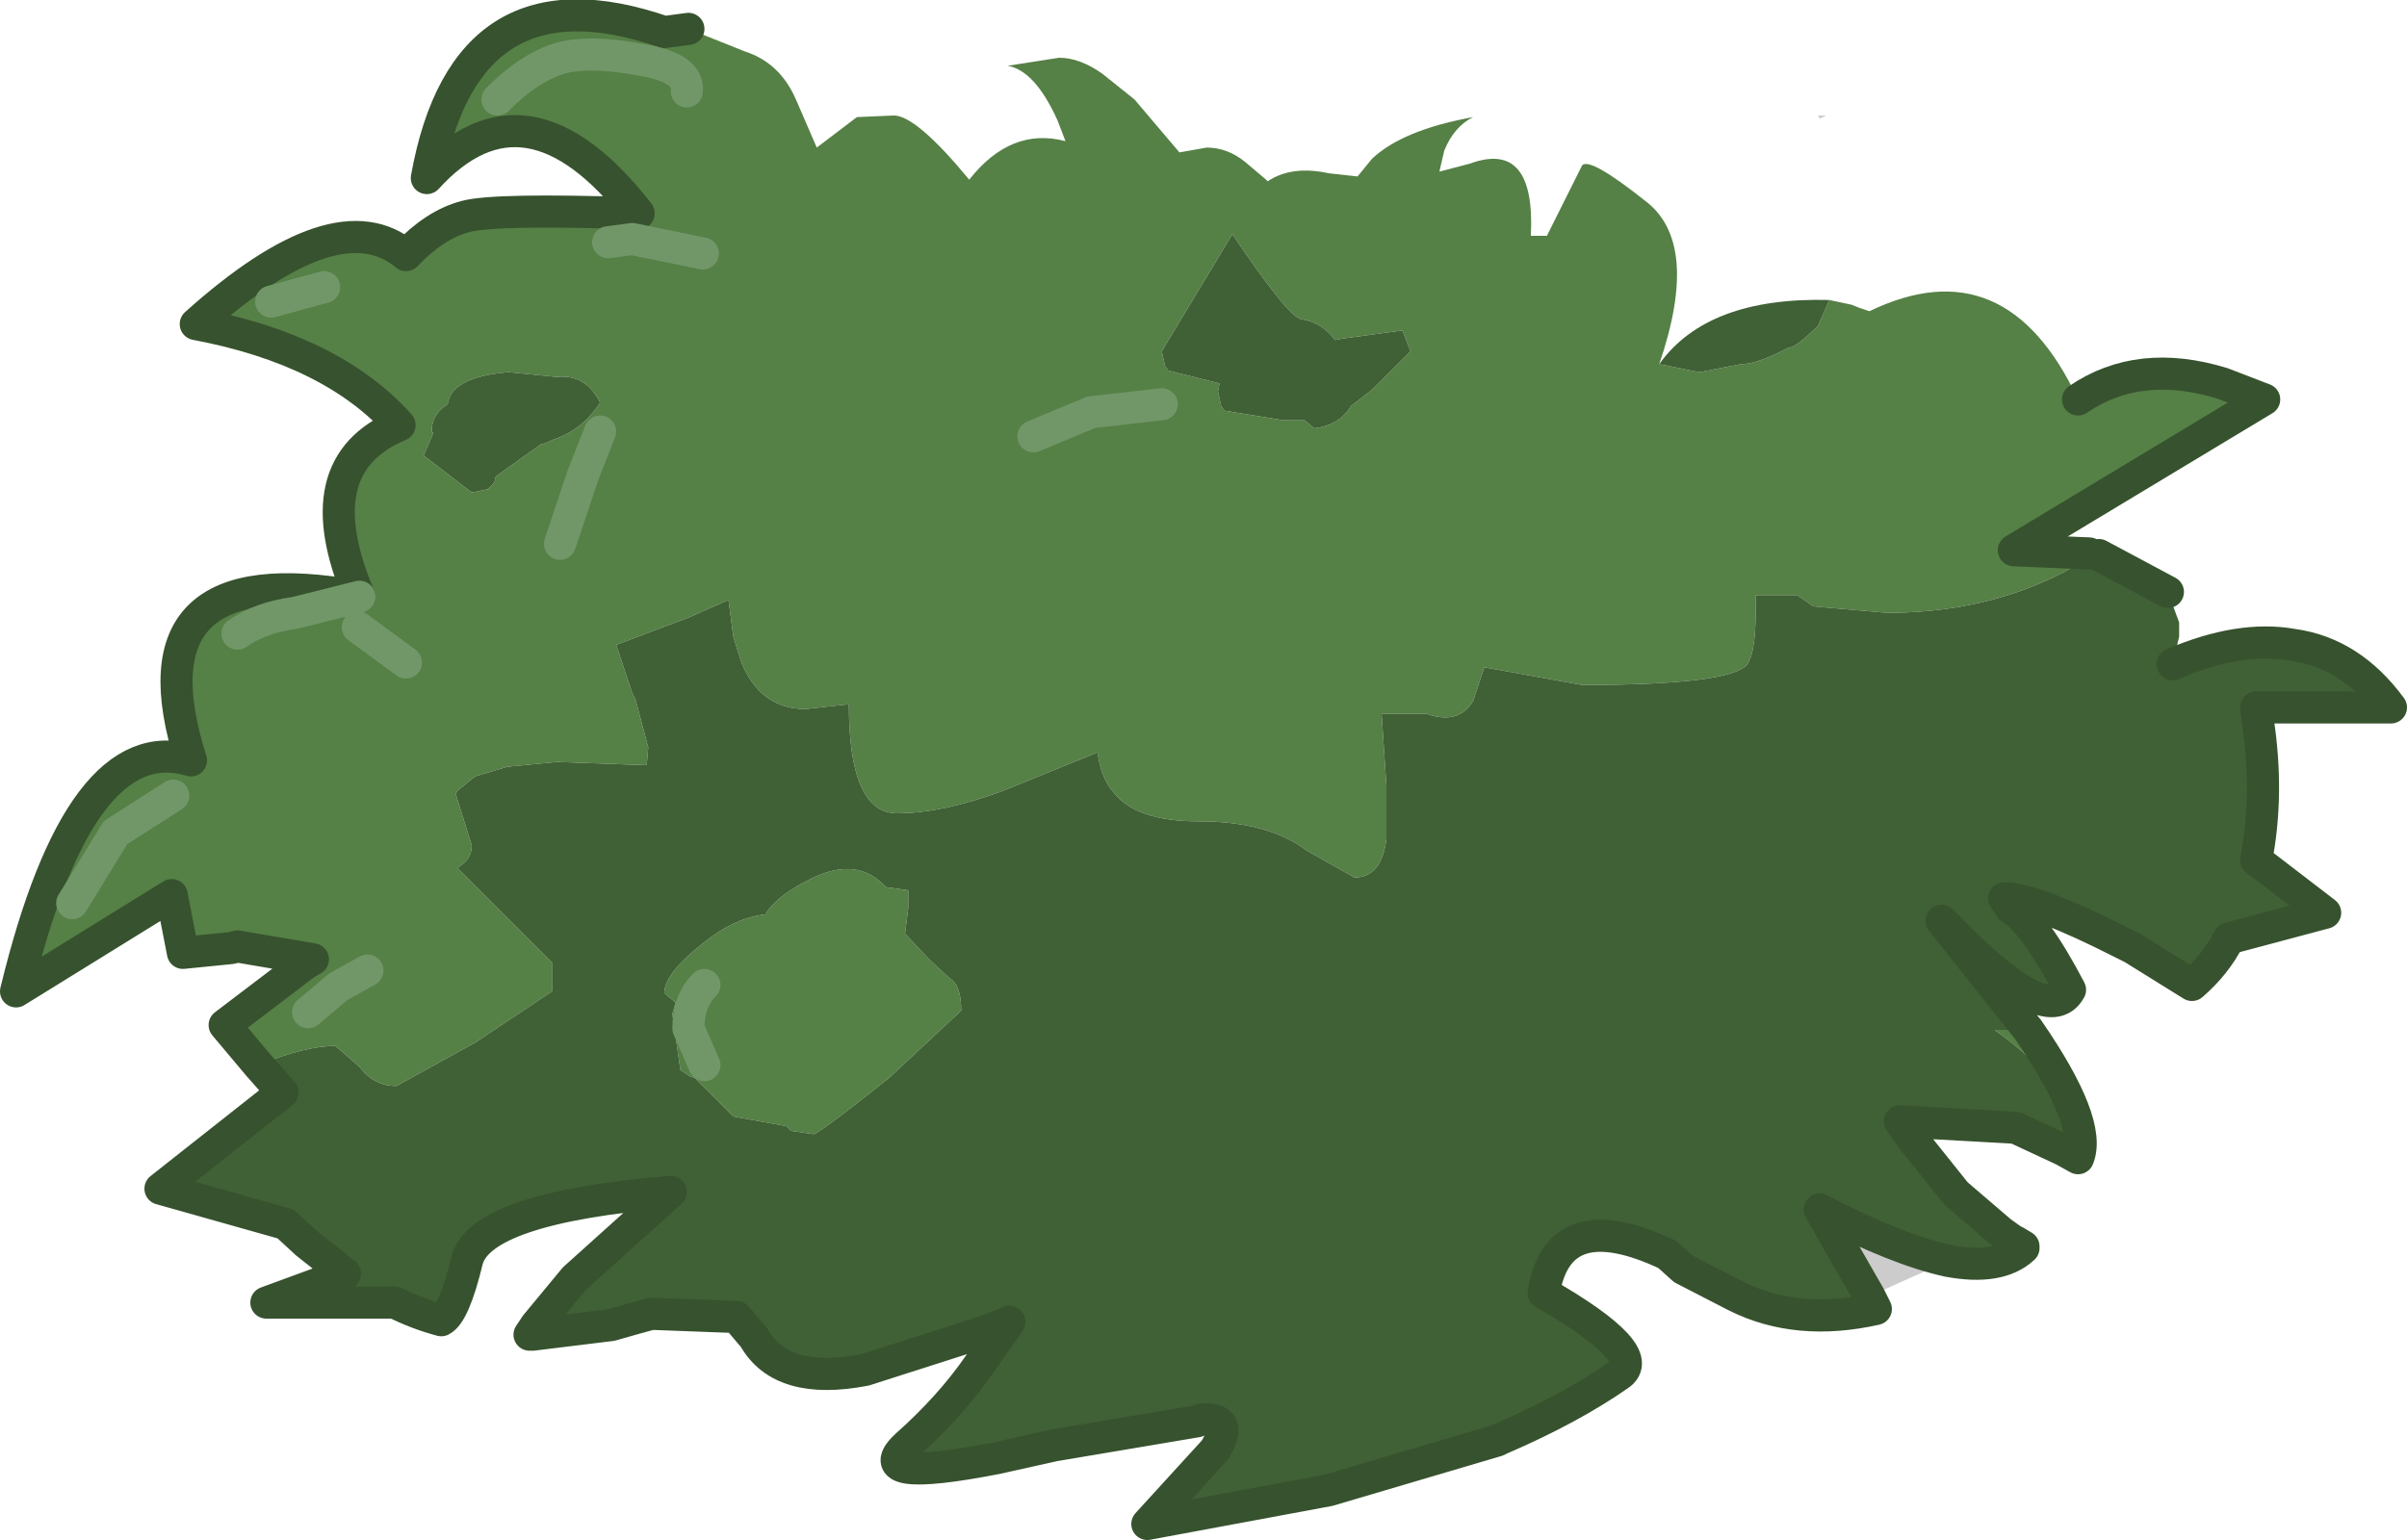 <?xml version="1.0" encoding="utf-8"?>
<svg version="1.1" id="Layer_1"
xmlns="http://www.w3.org/2000/svg"
xmlns:xlink="http://www.w3.org/1999/xlink"
xmlns:author="http://www.sothink.com"
width="75px" height="48px"
xml:space="preserve">
<g id="143" transform="matrix(1, 0, 0, 1, 40.7, 41.35)">
<path style="fill:#000000;fill-opacity:0.2" d="M29.6,-19.3L29.85 -19.3L29.65 -18.9L29.6 -19.3M16,-3.65Q18.4 -2.4 20 -2.05L17.55 -0.95L16 -3.65M-2.85,3.85L-3.3 2.9Q-2.2 2.8 -2.85 3.85M15.95,-37.75L16.2 -37.75L16 -37.65L15.95 -37.75" />
<path style="fill:#558046;fill-opacity:1" d="M-32.65,-8.15L-33.7 -9.4L-31.2 -11.3L-30.95 -11.45L-33.3 -11.85L-33.5 -11.8L-35 -11.65L-35.35 -13.45L-40.2 -10.45Q-38.2 -18.7 -34.75 -17.65Q-36.8 -24.1 -29.5 -22.75Q-31.25 -26.85 -28.25 -28.1Q-30.35 -30.45 -34.6 -31.25Q-30.2 -35.2 -28.05 -33.4Q-27.15 -34.35 -26.2 -34.6Q-25.3 -34.85 -20.8 -34.7Q-24.3 -39.2 -27.4 -35.8Q-26.2 -42.5 -20 -40.35L-19.25 -40.45L-17.5 -39.75Q-16.4 -39.4 -15.9 -38.25L-15.25 -36.75L-14 -37.7L-12.85 -37.75Q-12.15 -37.75 -10.5 -35.75Q-9.2 -37.4 -7.5 -36.95L-7.75 -37.6Q-8.45 -39.15 -9.3 -39.3L-7.7 -39.55Q-7.05 -39.55 -6.35 -39.05L-5.35 -38.25L-3.95 -36.6L-3.1 -36.75Q-2.45 -36.75 -1.9 -36.3L-1.25 -35.75L-1.2 -35.7Q-0.45 -36.2 0.7 -35.95L1.6 -35.85L2.05 -36.4Q3 -37.3 5.2 -37.7Q4.6 -37.4 4.3 -36.65L4.15 -36L5.1 -36.25Q7.15 -37 7 -34L7.5 -34L8.6 -36.2Q8.85 -36.45 10.55 -35.1Q12.3 -33.8 11 -30L12.25 -29.75L13.55 -30Q14.05 -30 15 -30.5Q15.25 -30.5 15.95 -31.2L16.3 -32L17 -31.85L17.25 -31.75L17.55 -31.65Q21.8 -33.7 24.05 -28.9Q25.95 -30.2 28.55 -29.4L29.85 -28.9L22.05 -24.2L24.4 -24.1Q24.05 -23.65 22.7 -23.1Q20.6 -22.25 18.1 -22.25L15.8 -22.45L15.3 -22.8L14 -22.8Q14.05 -21.1 13.75 -20.65Q13.25 -20 8.6 -20L5.55 -20.55L5.2 -19.5Q4.75 -18.75 3.75 -19.1L2.35 -19.1L2.5 -16.85L2.5 -15.2Q2.35 -14 1.5 -14L0 -14.85Q-1.2 -15.75 -3.35 -15.75Q-5.3 -15.75 -6 -16.65Q-6.4 -17.1 -6.5 -17.9L-9.45 -16.7Q-11.35 -16 -12.75 -16Q-14.25 -16 -14.25 -19.4L-15.6 -19.25Q-17 -19.25 -17.6 -20.7L-17.85 -21.5L-18 -22.65L-19.25 -22.1L-21.5 -21.25L-21 -19.75L-20.9 -19.55L-20.5 -18.05L-20.55 -17.5L-23.35 -17.6L-24.9 -17.45L-25.9 -17.15L-26.45 -16.7L-26.5 -16.6L-26.25 -15.8L-26 -15Q-26 -14.55 -26.45 -14.3L-23.5 -11.35L-23.5 -10.75L-23.5 -10.45L-25.9 -8.85L-28.35 -7.5Q-29.05 -7.5 -29.5 -8.1L-30.25 -8.75Q-31.2 -8.75 -32.65 -8.15M22.5,-9.25Q24.5 -6.35 24.05 -5.25L23.6 -5.5L24.05 -5.25Q24.25 -7.25 21.45 -9.25L22.5 -9.25M21.65,-2.9L19.95 -3.8L20.25 -4.15L21.65 -2.95L22 -2.7L21.65 -2.9M0.9,-30.75Q0.5 -31.3 -0.15 -31.4Q-0.55 -31.45 -2.3 -34.05L-4.5 -30.4L-4.4 -29.95L-4.3 -29.8L-2.7 -29.4L-2.75 -29.15L-2.65 -28.7L-2.55 -28.55L-0.7 -28.25L-0.5 -28.25L-0.35 -28.25L-0.25 -28.25L-0.05 -28.25L0.25 -28Q1.05 -28.1 1.4 -28.7L2.05 -29.2L3.25 -30.4L3 -31.05L1.15 -30.8L0.9 -30.75M-26,-26L-25.5 -26.1L-25.3 -26.3L-25.25 -26.5L-23.85 -27.5L-23.8 -27.5L-23.45 -27.65Q-22.55 -27.95 -22 -28.8Q-22.45 -29.7 -23.35 -29.6L-24.85 -29.75Q-26.65 -29.6 -26.75 -28.75Q-27.25 -28.45 -27.25 -27.9L-27.2 -27.85L-27.5 -27.15L-26 -26M-15.35,-14Q-13.95 -14.65 -13.1 -13.7L-12.4 -13.6L-12.4 -13.05L-12.5 -12.25L-11.75 -11.45L-11.1 -10.85Q-10.75 -10.65 -10.75 -9.85L-13 -7.75Q-15.2 -6 -15.35 -6L-16.05 -6.1L-16.15 -6.2L-16.2 -6.25L-17.85 -6.55L-19.05 -7.75L-19.2 -7.8L-19.5 -8L-19.75 -9.75L-19.65 -10.1L-20 -10.4Q-20 -11 -18.8 -11.95Q-17.8 -12.75 -16.85 -12.85Q-16.5 -13.45 -15.35 -14" />
<path style="fill:#406035;fill-opacity:1" d="M-3.3,2.9L-3.4 2.95L-7.85 3.7L-9.65 4.1Q-13.75 4.9 -12.45 3.7Q-11.1 2.5 -10.2 1.2L-9.25 -0.15L-10 0.15L-13.75 1.35Q-16.35 1.85 -17.2 0.35L-17.75 -0.3L-20.4 -0.4L-20.95 -0.25L-21.65 -0.05L-24.1 0.25L-24.2 0.25L-24 -0.05L-22.8 -1.5L-19.8 -4.2Q-25.75 -3.7 -26.15 -2.05Q-26.55 -0.4 -26.95 -0.2Q-27.7 -0.4 -28.4 -0.75L-32.4 -0.75L-29.95 -1.65L-31.15 -2.6L-31.8 -3.2L-35.7 -4.3L-31.9 -7.3L-32.65 -8.15Q-31.2 -8.75 -30.25 -8.75L-29.5 -8.1Q-29.05 -7.5 -28.35 -7.5L-25.9 -8.85L-23.5 -10.45L-23.5 -10.75L-23.5 -11.35L-26.45 -14.3Q-26 -14.55 -26 -15L-26.25 -15.8L-26.5 -16.6L-26.45 -16.7L-25.9 -17.15L-24.9 -17.45L-23.35 -17.6L-20.55 -17.5L-20.5 -18.05L-20.9 -19.55L-21 -19.75L-21.5 -21.25L-19.25 -22.1L-18 -22.65L-17.85 -21.5L-17.6 -20.7Q-17 -19.25 -15.6 -19.25L-14.25 -19.4Q-14.25 -16 -12.75 -16Q-11.35 -16 -9.45 -16.7L-6.5 -17.9Q-6.4 -17.1 -6 -16.65Q-5.3 -15.75 -3.35 -15.75Q-1.2 -15.75 0 -14.85L1.5 -14Q2.35 -14 2.5 -15.2L2.5 -16.85L2.35 -19.1L3.75 -19.1Q4.75 -18.75 5.2 -19.5L5.55 -20.55L8.6 -20Q13.25 -20 13.75 -20.65Q14.05 -21.1 14 -22.8L15.3 -22.8L15.8 -22.45L18.1 -22.25Q20.6 -22.25 22.7 -23.1Q24.05 -23.65 24.4 -24.1L24.7 -24.05L26.85 -22.9L27.2 -21.95L27.2 -21.85L27.2 -21.7L27.2 -21.6L27.2 -21.5L27.15 -21.3L27.1 -20.95L27 -20.65Q29.1 -21.55 30.75 -21.25Q32.55 -21 33.8 -19.3L29.85 -19.3L29.6 -19.3L29.65 -18.9Q30 -16.6 29.6 -14.55L31.75 -12.9L28.75 -12.1Q28.35 -11.3 27.6 -10.65L25.75 -11.8L25.45 -11.95Q22.7 -13.35 21.75 -13.35L21.95 -13.05Q22.7 -12.6 23.8 -10.5Q23.1 -9.2 19.8 -12.65L22.5 -9.25L21.45 -9.25Q24.25 -7.25 24.05 -5.25L23.6 -5.5L22.1 -6.2L18.5 -6.4L18.85 -5.9L20.25 -4.15L19.95 -3.8L21.65 -2.9L22 -2.7L22.1 -2.65L22.35 -2.5L22.35 -2.45Q21.6 -1.75 20 -2.05Q18.4 -2.4 16 -3.65L17.55 -0.95L17.75 -0.55Q15.3 0 13.4 -0.95L11.75 -1.8L11.25 -2.25Q7.85 -3.85 7.4 -1.05Q10.7 0.85 9.75 1.5Q8.25 2.55 6.05 3.5L5.95 3.55L0.7 5.1L-4.95 6.15L-2.85 3.85Q-2.2 2.8 -3.3 2.9M15.95,-31.2Q15.25 -30.5 15 -30.5Q14.05 -30 13.55 -30L12.25 -29.75L11 -30Q12.5 -32.1 16.3 -32L15.95 -31.2M1.15,-30.8L3 -31.05L3.25 -30.4L2.05 -29.2L1.4 -28.7Q1.05 -28.1 0.25 -28L-0.05 -28.25L-0.25 -28.25L-0.35 -28.25L-0.5 -28.25L-0.7 -28.25L-2.55 -28.55L-2.65 -28.7L-2.75 -29.15L-2.7 -29.4L-4.3 -29.8L-4.4 -29.95L-4.5 -30.4L-2.3 -34.05Q-0.55 -31.45 -0.15 -31.4Q0.5 -31.3 0.9 -30.75L1.15 -30.8M-27.5,-27.15L-27.2 -27.85L-27.25 -27.9Q-27.25 -28.45 -26.75 -28.75Q-26.65 -29.6 -24.85 -29.75L-23.35 -29.6Q-22.45 -29.7 -22 -28.8Q-22.55 -27.95 -23.45 -27.65L-23.8 -27.5L-23.85 -27.5L-25.25 -26.5L-25.3 -26.3L-25.5 -26.1L-26 -26L-27.5 -27.15M-16.85,-12.85Q-17.8 -12.75 -18.8 -11.95Q-20 -11 -20 -10.4L-19.65 -10.1L-19.75 -9.75L-19.5 -8L-19.2 -7.8L-19.05 -7.75L-17.85 -6.55L-16.2 -6.25L-16.15 -6.2L-16.05 -6.1L-15.35 -6Q-15.2 -6 -13 -7.75L-10.75 -9.85Q-10.75 -10.65 -11.1 -10.85L-11.75 -11.45L-12.5 -12.25L-12.4 -13.05L-12.4 -13.6L-13.1 -13.7Q-13.95 -14.65 -15.35 -14Q-16.5 -13.45 -16.85 -12.85" />
<path style="fill:none;stroke-width:1;stroke-linecap:round;stroke-linejoin:round;stroke-miterlimit:3;stroke:#37522E;stroke-opacity:1" d="M24.05,-28.9Q25.95 -30.2 28.55 -29.4L29.85 -28.9L22.05 -24.2L24.4 -24.1M24.7,-24.05L26.85 -22.9M27,-20.65Q29.1 -21.55 30.75 -21.25Q32.55 -21 33.8 -19.3L29.85 -19.3L29.6 -19.3L29.65 -18.9Q30 -16.6 29.6 -14.55L31.75 -12.9L28.75 -12.1Q28.35 -11.3 27.6 -10.65L25.75 -11.8L25.45 -11.95Q22.7 -13.35 21.75 -13.35L21.95 -13.05Q22.7 -12.6 23.8 -10.5Q23.1 -9.2 19.8 -12.65L22.5 -9.25Q24.5 -6.35 24.05 -5.25L23.6 -5.5L22.1 -6.2L18.5 -6.4L18.85 -5.9L20.25 -4.15L21.65 -2.95L22 -2.7L22.1 -2.65L22.35 -2.5L22.35 -2.45Q21.6 -1.75 20 -2.05Q18.4 -2.4 16 -3.65L17.55 -0.95L17.75 -0.55Q15.3 0 13.4 -0.95L11.75 -1.8L11.25 -2.25Q7.85 -3.85 7.4 -1.05Q10.7 0.85 9.75 1.5Q8.25 2.55 6.05 3.5L5.95 3.55L0.7 5.1L-4.95 6.15L-2.85 3.85M-3.3,2.9L-3.4 2.95L-7.85 3.7L-9.65 4.1Q-13.75 4.9 -12.45 3.7Q-11.1 2.5 -10.2 1.2L-9.25 -0.15L-10 0.15L-13.75 1.35Q-16.35 1.85 -17.2 0.35L-17.75 -0.3L-20.4 -0.4L-20.95 -0.25L-21.65 -0.05L-24.1 0.25M-24.2,0.25L-24 -0.05L-22.8 -1.5L-19.8 -4.2Q-25.75 -3.7 -26.15 -2.05Q-26.55 -0.4 -26.95 -0.2Q-27.7 -0.4 -28.4 -0.75L-32.4 -0.75L-29.95 -1.65L-31.15 -2.6L-31.8 -3.2L-35.7 -4.3L-31.9 -7.3L-32.65 -8.15L-33.7 -9.4L-31.2 -11.3L-30.95 -11.45L-33.3 -11.85L-33.5 -11.8L-35 -11.65L-35.35 -13.45L-40.2 -10.45Q-38.2 -18.7 -34.75 -17.65Q-36.8 -24.1 -29.5 -22.75Q-31.25 -26.85 -28.25 -28.1Q-30.35 -30.45 -34.6 -31.25Q-30.2 -35.2 -28.05 -33.4Q-27.15 -34.35 -26.2 -34.6Q-25.3 -34.85 -20.8 -34.7Q-24.3 -39.2 -27.4 -35.8Q-26.2 -42.5 -20 -40.35L-19.25 -40.45M-3.3,2.9Q-2.2 2.8 -2.85 3.85" />
<path style="fill:none;stroke-width:1;stroke-linecap:round;stroke-linejoin:round;stroke-miterlimit:3;stroke:#719768;stroke-opacity:1" d="M-8.5,-27.75L-6.7 -28.5L-4.5 -28.75M-25.2,-38.25Q-24.25 -39.2 -23.35 -39.5Q-22.45 -39.8 -20.8 -39.5Q-19.2 -39.25 -19.3 -38.5M-32.25,-31.95L-30.6 -32.4M-21.75,-33.8L-21 -33.9L-18.8 -33.45M-23.25,-24.4L-22.55 -26.5L-22 -27.9M-29.55,-21.8L-28.05 -20.7M-38.45,-13.2L-37.1 -15.4L-35.3 -16.55M-29.5,-22.75L-31.5 -22.25Q-32.6 -22.1 -33.3 -21.6M-31.1,-9.8L-30.15 -10.6L-29.25 -11.1M-18.75,-10.65Q-19.25 -10.15 -19.25 -9.3L-18.75 -8.15" />
</g>
</svg>
